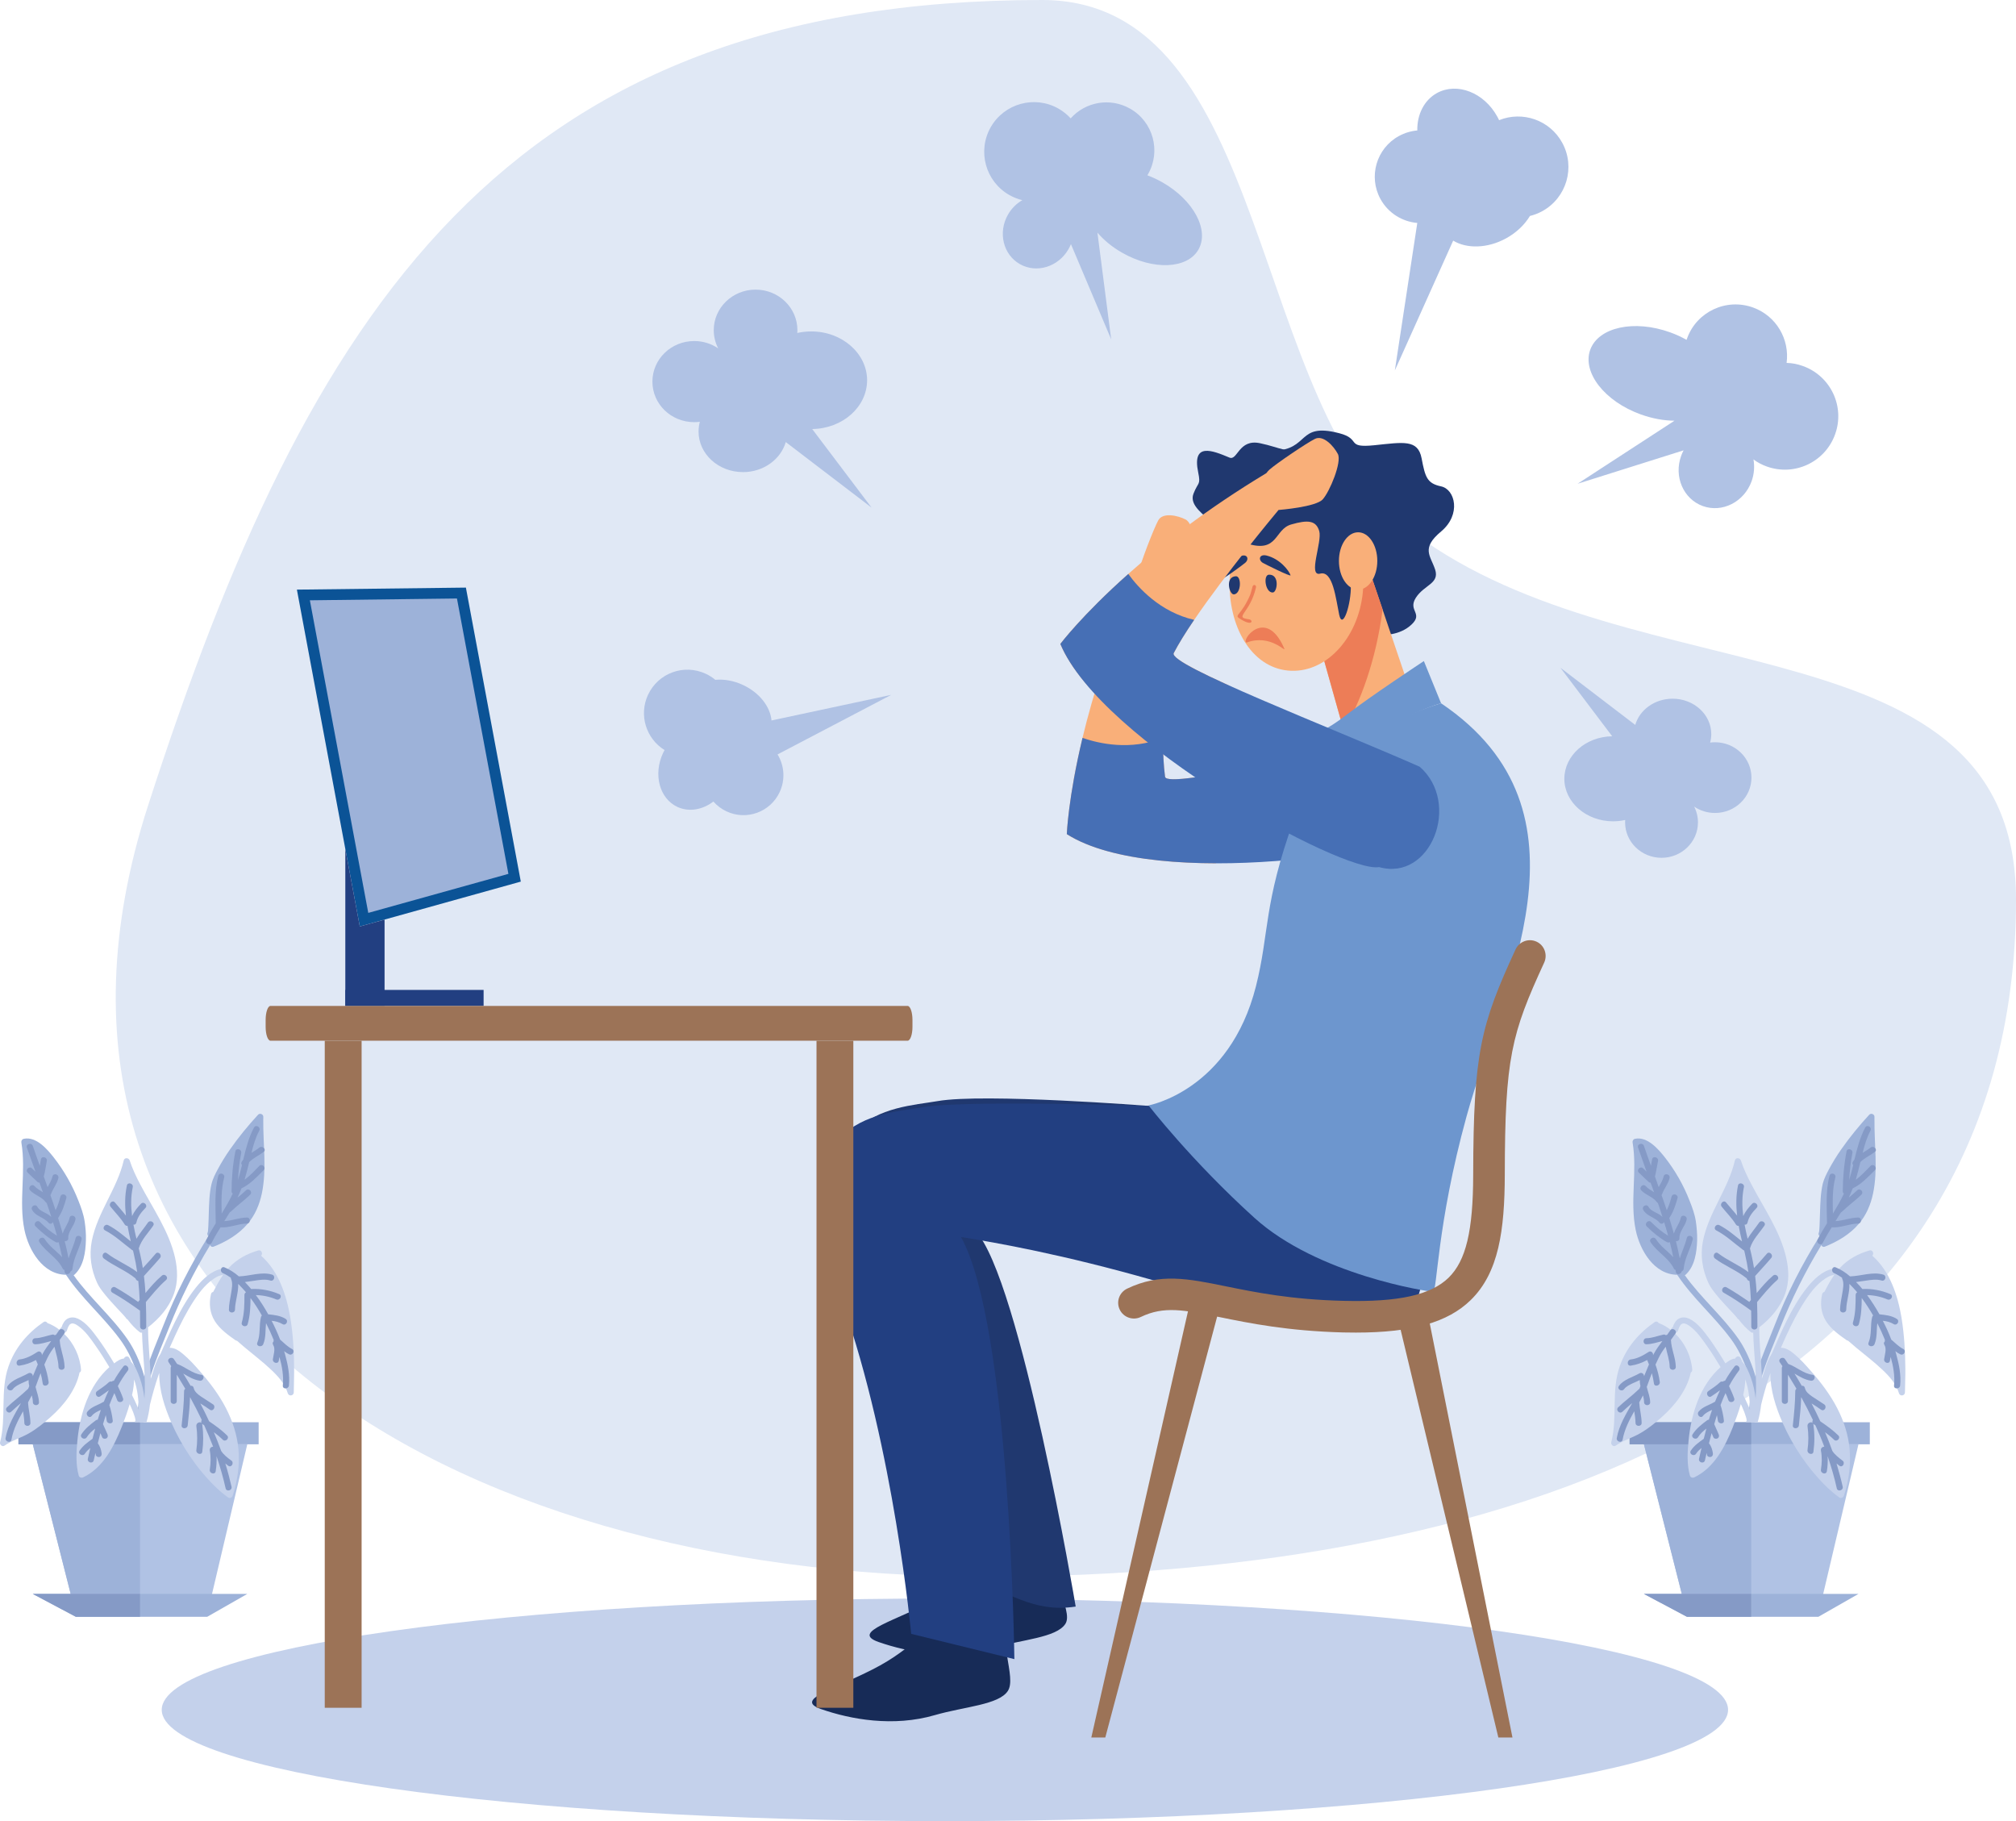 <?xml version="1.0" encoding="UTF-8"?><svg id="a" xmlns="http://www.w3.org/2000/svg" viewBox="0 0 1727.22 1560.12"><path d="M892.9,0c198.32,0,175.69,350.22,318.84,456.98,189.45,141.31,515.48,71.35,515.48,313.83,0,425.74-422.89,579.95-883.64,579.95S-10.32,1114.66,126.88,690.02C264.07,265.46,432.15,0,892.9,0Z" style="fill:#e0e8f5; fill-rule:evenodd;"/><path d="M809.58,1369.41c370.6,0,670.95,42.61,670.95,95.36s-300.35,95.36-670.95,95.36-671.01-42.73-671.01-95.36,300.41-95.36,671.01-95.36Z" style="fill:#c4d1eb; fill-rule:evenodd;"/><path d="M914,714.6s1.12-30.98,13.45-82.46c8.87-36.91,23.44-84.3,47.62-138.49,0-1.44,.23-2.76,.46-3.86,1.73-7.77,13.01-37.14,16.87-44.11,3.86-6.91,16.64-4.15,23.49-.58,6.85,3.57,12.78,30.52,11.57,39.39-1.15,8.69-24.93,28.27-25.8,29.02-.58,6.68-5.99,70.54-5.41,118.56,.12,12.67,.69,24.24,1.9,33.34,.58,4.38,22.51,1.67,54.07-4.2l-10.48,78.37c-50.67-.12-99.16-6.8-127.75-24.99Z" style="fill:#f9af79; fill-rule:evenodd;"/><path d="M914,714.6s1.12-30.98,13.45-82.46c13.76,4.78,41.11,11.17,68.81-.06,.12,12.67,.69,24.24,1.9,33.34,1.44,11.23,144.82-24.3,228.55-40.71,47.16,5.18,48.02,67.72,4.38,82.86-21.94,22.17-240.75,55.68-317.08,7.02Z" style="fill:#466fb5; fill-rule:evenodd;"/><path d="M856.8,1323.69s-19.55,26.83-53.52,45.61c-35.07,19.35-75.55,28.68-50.44,37.43,25.08,8.75,61.79,15.55,97.57,5.07,25.1-7.25,54.56-8.75,62.33-20.61,7.75-11.86-18.54-44.45-11.49-89.02,5.64-35.7-44.45,21.54-44.45,21.54Z" style="fill:#172b57; fill-rule:evenodd;"/><path d="M984.4,947.44s-141.51-11.06-181.04-4.15c-39.53,6.79-126.28,6.68-69.56,166.88,44.48,125.42,99.39,244.5,99.39,244.5,29.48,7.26,50.79,27.52,88.42,21.65,0,0-47.48-281.35-85.94-321.89,30.72,5.07,87.12,14.97,165.26,37.31,144.94,41.46,203.21,20.73,203.21,20.73l21.59-75.66-241.33-89.37Z" style="fill:#20386f; fill-rule:evenodd;"/><rect x="295.85" y="848.05" width="118.48" height="13.7" style="fill:#223f81;"/><polygon points="254.36 505.12 399.16 503.39 446.2 755.26 308.26 793.69 254.36 505.12" style="fill:#0b5396; fill-rule:evenodd;"/><polygon points="265.48 514.27 315.52 782.06 435.58 748.63 391.5 512.72 265.48 514.27" style="fill:#9db2d9; fill-rule:evenodd;"/><polygon points="295.85 861.76 329.48 861.76 329.48 787.82 308.26 793.69 295.85 727.27 295.85 861.76" style="fill:#223f81; fill-rule:evenodd;"/><path d="M777.56,891.58H231.79c-2.33,0-4.2-5.3-4.2-11.86v-5.99c0-6.56,1.87-11.98,4.2-11.98H777.56c2.33,0,4.2,5.41,4.2,11.98v5.99c0,6.56-1.87,11.86-4.2,11.86Z" style="fill:#9c7357; fill-rule:evenodd;"/><path d="M1090.7,386.21c31.9-.86,20.04-24.59,56.66-15.09,19.29,4.95,5.07,12.84,30.06,10.31,25.05-2.59,37.37-5.18,40.54,11.17,3.11,16.3,4.66,21.48,16.7,24.07,12.04,2.53,17.45,24.07,0,38.64-17.5,14.63-8.98,20.67-5.07,32.71,3.8,12.04-9.33,12.9-16.53,24.01-7.14,11.23,6.62,13.3-3.74,23.03-10.25,9.67-24.76,8.81-24.76,8.81l-43.42-83.26-50.44-74.4Z" style="fill:#20386f; fill-rule:evenodd;"/><path d="M807.51,1381.15s-19.52,26.83-53.49,45.61c-35.1,19.35-75.58,28.68-50.47,37.43,25.11,8.75,61.79,15.55,97.57,5.07,25.13-7.25,54.56-8.75,62.33-20.61,7.77-11.86-9.16-41.69-2.1-86.14,5.64-35.7-53.84,18.66-53.84,18.66Z" style="fill:#172b57; fill-rule:evenodd;"/><path d="M1014.52,948.48s-183.95-6.91-223.48,0c-39.53,6.79-126.25,6.79-69.53,166.88,44.45,125.42,59.14,284.34,59.14,284.34l88.42,21.65s-3.51-285.61-45.72-361.62c30.75,4.95,87.12,14.86,165.26,37.2,144.94,41.46,224.46,20.73,224.46,20.73l21.59-75.66-220.14-93.51Z" style="fill:#223f81; fill-rule:evenodd;"/><polygon points="1168.09 473.56 1213.06 606.35 1156.28 643.72 1124.1 529.01 1168.09 473.56" style="fill:#f9af79; fill-rule:evenodd;"/><path d="M1151.22,625.64l-27.12-96.62,43.99-55.45,16.47,48.54c-5.64,43.88-19.35,80.16-33.34,103.53Z" style="fill:#ed7d57; fill-rule:evenodd;"/><path d="M1053.5,496.02c-1.5,40.37,18.37,75.38,49.87,78.43,31.56,3.17,60.35-26.95,64.26-67.2,4.03-40.19-18.31-75.32-49.87-78.43-31.56-3.11-61.96,3.45-64.26,67.2Z" style="fill:#f9af79; fill-rule:evenodd;"/><path d="M1234.65,602.49c137.97,93.11,52.17,243.72,21.88,353.7-25.8,93.75-24.99,150.41-28.85,150.41s-98.75-14.28-152.88-63.23c-54.13-48.95-90.75-96.39-90.75-96.39,0,0,69.33-12.44,92.02-102.15,11.52-45.61,6.28-70.28,32.48-142.49,26.26-72.21,126.11-99.85,126.11-99.85Z" style="fill:#6d96ce; fill-rule:evenodd;"/><path d="M1234.65,602.49l-14.74-36.16s-46.87,30.92-65.59,45.55c-18.71,14.63-30.23,18.02-30.23,18.02,0,0-6.74,51.82-2.36,47.16,55.34-59.31,112.92-74.57,112.92-74.57Z" style="fill:#6d96ce; fill-rule:evenodd;"/><polygon points="1295.81 1488.49 1283.72 1488.49 1197.34 1128.13 1223.83 1128.13 1295.81 1488.49" style="fill:#9c7357; fill-rule:evenodd;"/><polygon points="934.99 1488.49 946.97 1488.49 1046.13 1115.35 1019.64 1115.35 934.99 1488.49" style="fill:#9c7357; fill-rule:evenodd;"/><path d="M1161.64,1141.61c48.25,0,78.77-8.75,98.29-27.75,24.18-23.49,29.19-60,29.31-107.57,.12-99.96,5.64-120.58,33.74-181.62,3.11-6.8,.23-14.86-6.56-17.97-6.79-3.11-14.8-.12-17.97,6.68-29.71,64.49-36.1,88.22-36.28,192.9-.06,48.14-6.16,73.71-21.08,88.33-15.32,14.86-42.96,20.96-89.71,19.81-45.03-1.04-76.12-7.37-101.06-12.44-32.76-6.68-56.49-11.52-84.59,1.96-6.8,3.22-9.62,11.29-6.39,17.97,3.17,6.68,11.29,9.56,18.02,6.33,19.92-9.56,36.85-6.1,67.6,.12,25.97,5.3,58.27,11.86,105.78,13.13,3.74,0,7.31,.12,10.88,.12Z" style="fill:#9c7357; fill-rule:evenodd;"/><path d="M1053.38,392.02c-15.09-6.33-32.13-13.07-26.83,12.61,2.3,11.17,0,8-4.03,18.31-4.03,10.31,10.13,18.43,14.74,24.13,4.55,5.76-6.68,11.98,2.48,18.89,9.16,6.85,21.25-2.59,29.77,0,25.57,7.6,22.34-12.5,36.68-16.64,14.34-4.15,21.36-3.51,24.07,5.64,2.71,9.16-10.02,39.33,.86,36.45,10.88-2.82,13.36,21.54,16.24,35.24,3,13.76,10.42-9.5,9.96-25.22-.75-24.13,5.24-34.26,14.11-41,8.87-6.74,12.67-68.12-30.29-70.42s-43.25-6.45-61.61-10.31c-18.31-3.92-19.23,15.2-26.14,12.32Z" style="fill:#20386f; fill-rule:evenodd;"/><path d="M278.23,891.58h31.58v571.45h-31.58V891.58h0Zm421.31,0h31.56v571.45h-31.56V891.58Z" style="fill:#9c7357; fill-rule:evenodd;"/><path d="M1163.6,456c9.1,0,16.41,11,16.41,24.53s-7.31,24.59-16.41,24.59-16.47-11-16.47-24.59,7.37-24.53,16.47-24.53Z" style="fill:#f9af79; fill-rule:evenodd;"/><path d="M1090.47,507.59c3.92-.17,6.1-15.72-3.34-15.26-5.07,.23-3.11,15.55,3.34,15.26Z" style="fill:#20386f; fill-rule:evenodd;"/><path d="M1057.07,509.21c-3.92,.11-7.72-15.09,1.73-15.55,5.07-.23,4.72,15.26-1.73,15.55Z" style="fill:#20386f; fill-rule:evenodd;"/><path d="M1085.11,475.92c-6.16-1.44-7.31,3.63-3.28,6.22,1.21,.75,24.53,12.44,23.84,10.65-1.21-3.74-8.93-14.05-20.56-16.87Z" style="fill:#20386f; fill-rule:evenodd;"/><path d="M1062.6,476.56c5.82-2.53,7.95,2.25,4.38,5.47-1.67,1.5-22.11,16.76-21.54,14.16,.92-4.26,6.56-15.09,17.16-19.64Z" style="fill:#20386f; fill-rule:evenodd;"/><path d="M1061.45,529.48c12.09,8.18,12.55,1.5,8.52,1.04-13.24-1.67,1.04-4.95,6.1-27.24,.46-2.3-2.19-2.88-2.88-.98-.46,1.27-1.55,6.16-2.19,7.54-7.26,16.7-13.36,17.04-9.56,19.64Z" style="fill:#ed7d57; fill-rule:evenodd;"/><path d="M1100.26,555.44c-15.78-36.16-37.6-6.28-32.25-4.95,20.84-7.83,34.2,9.39,32.25,4.95Z" style="fill:#ed7d57; fill-rule:evenodd;"/><path d="M908.45,551.64s18.63-24.76,58.22-59.94c28.33-25.22,67.49-55.74,118.28-86.37,.81-1.15,1.73-2.07,2.53-2.88,5.93-5.3,32.02-22.98,39.16-26.49,7.08-3.51,16.01,6.1,19.58,12.96,3.57,6.85-6.97,32.3-13.01,38.93-5.99,6.51-36.62,8.93-37.83,9.04-4.26,5.12-45.26,54.42-72.27,94.15-7.14,10.48-13.24,20.27-17.5,28.45-2.07,3.86,17.5,14.22,46.76,27.47l-53.44,58.27c-41.52-29.08-77.45-62.3-90.46-93.57Z" style="fill:#f9af79; fill-rule:evenodd;"/><path d="M908.45,551.64s18.63-24.76,58.22-59.94c8.52,11.8,27.3,32.65,56.43,39.33-7.14,10.48-13.24,20.27-17.5,28.45-5.24,10.02,132.67,62.94,210.75,97.37,35.7,31.27,9.56,98.52-34.84,85.97-30.69,5.64-238.34-107.62-273.06-191.17Z" style="fill:#466fb5; fill-rule:evenodd;"/><polygon points="1557.93 1382.88 1445.29 1382.88 1408.44 1237.31 1592.24 1237.31 1557.93 1382.88" style="fill:#b0c2e4; fill-rule:evenodd;"/><rect x="1396.18" y="1218.42" width="205.8" height="18.89" style="fill:#9db2d9;"/><polygon points="1500.34 1237.31 1408.44 1237.31 1445.29 1382.88 1500.34 1382.88 1500.34 1237.31" style="fill:#9db2d9; fill-rule:evenodd;"/><rect x="1396.18" y="1218.42" width="104.17" height="18.89" style="fill:#859ac6;"/><polygon points="1557.93 1385.07 1445.29 1385.07 1408.44 1365.49 1592.24 1365.49 1557.93 1385.07" style="fill:#9db2d9; fill-rule:evenodd;"/><polygon points="1500.34 1365.49 1408.44 1365.49 1445.29 1385.07 1500.34 1385.07 1500.34 1365.49" style="fill:#859ac6; fill-rule:evenodd;"/><path d="M1605.95,959.42v-2.65c.12-2.19-2.88-3.46-4.43-1.84-8.7,9.44-16.81,19.35-24.13,29.83-3.8,5.41-7.31,11.17-10.48,17.04-2.07,3.92-4.15,7.95-5.24,12.21-1.9,8.06-2.07,16.58-2.36,24.76-.12,3.92-.23,7.83-.4,11.63-.06,1.38-.17,2.76-.29,4.15q-.06,.23-.17,.81c-.06,.23-.06,.35-.06,.35-.69,1.15-.23,2.53,.58,3.34-15.2,24.19-28.1,49.52-38.46,76.12-10.37,26.49-22.92,52.63-22.11,81.77,0,.58,.23,1.15,.58,1.5h4.2c.29-.35,.46-.92,.46-1.5-.86-28.22,11.46-53.9,21.54-79.46,9.79-24.76,21.48-48.14,35.24-70.83,.46,1.15,1.5,1.84,2.94,1.38,11-4.38,21.42-10.48,29.19-19.58,6.33-7.37,10.19-16.47,12.21-26.03,4.32-20.62,.98-42.15,1.21-63Z" style="fill:#9db2d9; fill-rule:evenodd;"/><path d="M1602.61,998.8c-3.86,3.92-7.95,8.52-12.67,11.86,1.5-5.07,2.71-10.13,3.92-15.09,3.46-3.57,8.58-5.76,12.44-8.75,2.65-2.07-1.09-5.76-3.69-3.69-2.19,1.73-4.49,3.11-6.79,4.49,1.67-6.56,3.57-13.13,6.68-19,1.61-2.99-2.94-5.64-4.49-2.65-4.49,8.52-6.91,17.97-9.21,27.41-.4,.58-.81,1.15-1.27,1.84-.69,1.04-.46,2.07,.23,2.88-1.04,4.26-2.13,8.52-3.46,12.78,.46-7.83,1.27-15.55,2.76-23.15,.69-3.22-4.38-4.61-5.01-1.38-2.19,11.29-3.17,22.69-3.22,34.21,0,.92,.4,1.61,.98,1.96-2.76,5.99-6.1,11.52-9.44,17.16-.29-10.37-.52-20.96,2.07-30.98,.92-3.34-4.15-4.72-5.01-1.38-3.45,13.13-2.25,27.18-2.13,40.65-2.88,4.61-5.64,9.21-8.06,14.05-1.5,3,2.99,5.64,4.49,2.65,2.36-4.61,4.95-8.98,7.6-13.24,7.77,.58,14.86-3.11,22.57-3.22,3.34,0,3.34-5.3,0-5.18-6.56,.12-12.78,2.76-19.35,3.11,1.15-1.73,2.19-3.45,3.22-5.18,.52-.69,1.04-1.5,1.5-2.3,.23-.23,.52-.35,.81-.58,5.3-5.18,11.4-9.44,16.7-14.63,2.42-2.42-1.27-6.1-3.69-3.69-2.3,2.19-4.72,4.26-7.14,6.22,1.21-2.53,2.36-5.3,3.4-7.95,7.37-3.45,13.3-9.9,18.95-15.55,2.36-2.3-1.38-5.99-3.69-3.69Z" style="fill:#859ac6; fill-rule:evenodd;"/><path d="M1503.11,1176.16c-3.11-9.9-7.49-20.04-13.36-28.68-13.71-19.81-32.42-35.47-46.3-55.05,.35-.12,.63-.35,.92-.58,7.72-7.25,9.33-19.23,9.67-29.25,.12-5.41-.34-10.83-1.09-16.12-.92-6.22-3.05-11.98-5.36-17.74-5.18-13.36-12.26-25.8-21.08-37.08-5.7-7.25-15.03-18.08-25.45-16.12-.17,.12-.35,.12-.52,.12-1.44,.46-2.02,1.84-1.79,3.22,4.15,24.88-2.48,50.1,2.65,74.86,3.57,17.27,15.66,38.12,35.53,38.35,13.3,20.04,31.96,35.82,46.18,55.16,6.05,8.18,10.54,17.62,13.99,27.29,3.22,9.33,6.1,20.27,4.03,30.17-.75,3.34,4.26,4.72,4.95,1.38,2.19-9.9,0-20.38-3-29.94Z" style="fill:#9db2d9; fill-rule:evenodd;"/><path d="M1445.18,1060.53c-1.44,6.1-4.2,11.63-6.05,17.51-.98-4.95-2.07-9.9-3.28-14.86,1.44,.35,3.11-.58,2.99-2.42-.23-5.87,5.07-10.36,6.22-16.01,.63-3.34-4.38-4.72-5.07-1.38-.98,4.84-4.61,8.75-5.87,13.47-1.27-4.49-2.59-8.98-3.97-13.47,.17-.23,.35-.35,.52-.69,3.22-4.95,4.95-10.59,6.56-16.24,.86-3.22-4.15-4.61-5.07-1.38-1.09,4.03-2.3,8.06-4.15,11.75-1.44-4.38-2.94-8.75-4.49-13.01,.29-.35,.46-.58,.58-1.04,1.73-4.72,5.18-8.52,6.33-13.59,.69-3.22-4.32-4.61-5.07-1.38-.81,3.34-2.59,6.22-4.26,9.21-1.04-2.99-2.13-5.99-3.22-9.1,1.15-4.38,1.73-8.87,2.65-13.36,.58-3.22-4.43-4.61-5.07-1.38-.35,1.84-.69,3.69-.98,5.53-2.02-5.64-4.09-11.29-6.05-17.04-1.04-3.11-6.1-1.73-5.01,1.5,2.36,6.8,4.89,13.71,7.31,20.62-.92-.92-1.96-1.84-2.94-2.88-2.36-2.3-6.1,1.38-3.69,3.69,2.71,2.76,5.59,5.18,8.35,7.95,.58,.46,1.15,.69,1.73,.69,1.04,2.76,2.01,5.41,2.99,8.18-2.53-1.61-5.18-3.11-7.26-5.3-2.3-2.53-5.99,1.27-3.74,3.69,3.74,4.03,9.96,5.41,13.19,9.9,.29,.46,.63,.69,1.04,.92,1.38,3.91,2.65,7.95,3.97,11.98-1.55-1.5-3.4-2.65-5.36-3.57-2.53-1.38-5.18-2.53-6.68-5.18-1.61-2.88-6.1-.35-4.49,2.65,3.17,5.64,10.08,6.22,13.99,10.94,1.32,1.61,3.11,.92,3.92-.46,1.21,3.92,2.36,7.72,3.4,11.63-5.36-3.22-10.13-7.25-14.57-11.75-2.36-2.3-6.05,1.38-3.74,3.8,5.18,5.07,10.94,9.9,17.27,13.47,.92,.46,1.84,.35,2.53,0,1.04,4.26,2.07,8.52,2.94,12.9-4.84-5.3-11-9.33-14.91-15.55-1.84-2.76-6.33-.12-4.55,2.65,5.53,8.52,15.26,13.24,19.87,22.46,.34,.81,.92,1.15,1.55,1.38,.06,.58,.17,1.15,.29,1.73,.4,2.99,4.55,2.07,5.01-.58,.86-.35,1.55-1.04,1.67-2.19,.69-8.75,5.64-16.58,7.72-24.99,.81-3.22-4.2-4.61-5.07-1.38Z" style="fill:#859ac6; fill-rule:evenodd;"/><path d="M1629.16,1128.94c-3.22-19.23-9.96-39.85-25.05-53.21,1.73-1.61,.35-5.3-2.42-4.49-9.56,2.76-18.2,7.37-24.99,14.63-1.15,1.15-2.19,2.3-3.11,3.57-.17-1.38-1.38-2.88-3.28-2.53-9.27,1.96-16.53,9.21-22.17,16.24-7.14,8.98-12.78,19-17.85,29.25-4.49,8.98-8.41,18.31-12.44,27.52-.12,.12-.23,.23-.29,.46-3.28,4.95-5.01,11.17-6.74,16.81-.46,1.38-.81,2.65-1.27,3.92-.46-14.63-2.3-29.25-2.3-43.76v-.23c9.62-7.6,17.85-16.81,22.11-28.56,3.69-10.02,3.34-20.96,.92-31.33-5.18-22.57-19.12-42.27-29.71-62.54-3.51-6.68-6.79-13.47-9.1-20.61-.81-2.3-4.43-2.65-5.07,0-5.64,24.42-22.57,44.57-27.41,69.21-2.36,12.32-.52,24.3,4.61,35.59,1.61,3.69,4.26,7.03,6.79,10.13,3,3.8,6.33,7.37,9.62,10.94,2.02,2.19,3.97,4.26,5.93,6.33,.58,.69,1.27,1.38,1.9,2.19,.06,0,.23,.23,.29,.35s.06,.12,.12,.12h-.06q.06,0,0,0c-.06-.12-.12-.35-.17-.46,.23,.81,.81,1.5,1.61,1.84,2.99,4.03,6.39,7.72,10.54,10.94,.63,.46,1.33,.58,1.9,.35,.46,19,3.57,38.46,2.02,57.47-1.27,4.72-2.36,9.56-2.94,14.4-.4,1.61-.81,3.34-1.15,4.95h5.87c1.5-4.95,2.42-10.02,2.99-15.09,2.13-8.52,4.43-16.93,7.31-25.22,.17-.58,.4-1.27,.63-1.84-.23,14.51,4.72,29.48,10.31,42.27,8.92,20.38,22,39.73,37.95,55.28,3.4,3.22,7.02,6.33,10.88,9.1,1.44,.92,3.34-.12,3.86-1.61,4.15-12.9,6.1-26.37,4.84-39.96-1.09-12.32-4.95-24.07-10.6-35.01-5.99-11.63-14.05-22.23-22.69-32.02-4.49-5.07-9.04-10.13-14.28-14.51-3.11-2.53-6.68-5.07-10.83-5.18h-.46c1.5-3.34,2.99-6.8,4.49-10.13,4.72-10.25,9.9-20.5,16.12-30.06,5.3-8.06,11.86-16.7,20.85-21.08,1.38-.58,2.88-1.04,4.43-1.38-3.28,4.61-6.05,9.79-8.58,14.74-.92,.23-1.67,.81-1.96,1.96-1.79,8.06-1.09,16.01,3.34,23.15,4.32,6.79,11.17,11.75,17.74,16.35,.46,.23,.92,.35,1.27,.46,2.3,1.96,4.49,3.92,6.68,5.76,7.6,6.33,15.43,12.21,22.57,19,5.99,5.64,11.86,12.09,14.22,20.15,.86,2.88,5.01,2.3,5.12-.69,.17-5.41,.29-10.71,.35-16.12v-4.15c-.12-14.63-.92-29.14-3.28-43.65Z" style="fill:#c4d1eb; fill-rule:evenodd;"/><path d="M1519,1092.89c-5.18,4.38-9.56,9.56-13.94,14.86-.34-4.84-.69-9.79-1.32-14.63,4.55-5.18,9.33-10.13,13.76-15.43,2.13-2.53-1.55-6.22-3.69-3.69-3.57,4.26-7.37,8.29-11.06,12.32-.58-3.69-1.27-7.49-2.13-11.17-.4-1.84-.86-3.8-1.32-5.64,0-.12,0-.23,.06-.23,2.25-7.37,8-13.01,12.26-19.23,1.9-2.76-2.65-5.41-4.49-2.65-3.22,4.72-7.03,8.98-9.85,13.82-.92-4.03-1.84-7.95-2.59-12.09,1.15,.23,2.25-.35,2.53-1.84,1.15-4.95,4.15-8.75,7.72-12.44,2.36-2.3-1.33-5.99-3.69-3.69-3.11,3.22-5.99,6.68-7.72,10.71-1.04-8.29-1.15-16.58,.58-24.88,.69-3.22-4.38-4.61-5.07-1.38-1.79,8.64-1.73,17.27-.75,25.8-3.05-3.92-6.39-7.49-9.5-11.29-2.07-2.53-5.76,1.15-3.68,3.69,4.03,5.07,8.75,9.67,12.15,15.2,.63,.92,1.5,1.27,2.36,1.15,.81,4.49,1.84,8.98,2.88,13.36-6.22-4.95-12.26-10.25-19.41-13.94-3.05-1.5-5.64,2.99-2.65,4.49,8.46,4.38,15.37,11.06,22.97,16.7,.29,.23,.58,.46,.92,.46,.23,.92,.4,1.84,.63,2.65,1.21,5.3,2.25,10.6,3,15.89-8.18-6.1-17.79-9.9-25.97-16.12-2.65-2.07-5.24,2.42-2.65,4.49,8.52,6.45,18.89,10.25,27.18,17.04,.23,1.15,1.27,2.07,2.36,2.19,.58,5.41,.92,10.83,1.21,16.35-.35,.35-.63,.69-.92,1.04-.17,.23-.29,.35-.4,.58-6.33-4.38-12.78-8.64-19.41-12.44-2.99-1.73-5.59,2.76-2.65,4.49,8.12,4.61,16.01,9.9,23.61,15.43,.12,4.49,.12,9.1,.12,13.59,0,3.45,5.24,3.45,5.24,0,0-7.03-.06-14.05-.29-20.96,5.47-6.56,10.83-13.24,17.28-18.89,2.53-2.3-1.15-5.99-3.69-3.68Z" style="fill:#859ac6; fill-rule:evenodd;"/><path d="M1578.54,1251.25c-3.11-2.42-6.45-4.84-8.69-8.29-1.9-5.41-3.97-10.71-6.22-16.01,2.65,1.96,5.24,4.03,7.66,6.45,2.36,2.3,6.05-1.38,3.69-3.69-4.72-4.61-10.02-8.41-15.43-12.09-2.36-5.18-4.84-10.25-7.49-15.32,2.71,1.73,5.53,3.45,8.23,5.41,2.76,1.84,5.35-2.65,2.59-4.61-3.34-2.3-6.85-4.38-10.25-6.68-2.65-1.84-5.58-4.03-6.28-7.37-.29-1.5-1.44-2.07-2.65-1.84-2.02-3.57-4.15-7.03-6.28-10.48,4.43,2.53,8.75,5.3,14.05,6.1,3.34,.46,4.72-4.49,1.38-5.07-7.83-1.04-13.53-6.68-20.79-9.33-.86-1.38-1.79-2.65-2.71-4.03-1.84-2.76-6.33-.23-4.49,2.65,.75,1.15,1.5,2.19,2.25,3.34-.29,.35-.52,.92-.52,1.61v28.21c0,3.34,5.24,3.34,5.24,0v-22.57c2.48,4.03,4.95,8.06,7.31,12.09-.63,.46-1.04,1.15-1.04,2.07-.06,9.79-1.04,19.58-2.07,29.25-.4,3.34,4.84,3.34,5.18,0,.92-8.06,1.73-16.12,1.96-24.19,3.57,6.45,6.91,13.01,10.02,19.58-.4,.81-.58,1.73-.23,2.53-1.38-1.38-4.72,.12-4.38,2.76,.98,6.79,.98,13.71,0,20.62-.4,3.22,4.61,4.61,5.07,1.38,1.09-7.83,1.09-15.55,0-23.38,0-.23-.12-.46-.12-.58,.12,.12,.29,.23,.46,.35,.46,.35,.92,.69,1.38,.92,2.71,6.1,5.3,12.09,7.6,18.31-1.55,0-3.22,1.27-2.88,3.34,1.04,5.3,.86,10.94,0,16.35-.46,3.22,4.49,4.72,5.07,1.38,.69-4.26,.92-8.52,.69-12.9,3.11,9.1,5.76,18.2,7.83,27.52,.69,3.22,5.76,1.84,5.07-1.38-1.5-6.68-3.34-13.36-5.3-19.92,.81,.69,1.61,1.27,2.48,1.96,2.71,1.96,5.3-2.53,2.59-4.49Z" style="fill:#859ac6; fill-rule:evenodd;"/><path d="M1630.6,1155.66c-3.92-2.07-6.91-5.18-10.25-8.06-2.07-5.53-4.55-10.94-7.25-16.12,3.34,.35,6.56,1.15,9.33,2.88,2.88,1.73,5.53-2.76,2.65-4.49-4.49-2.88-9.73-3.34-14.86-3.92-3.22-5.76-6.74-11.29-10.59-16.47,5.93,.12,11.92,1.38,17.33,3.68,3.05,1.38,5.7-3.11,2.65-4.49-7.54-3.22-15.83-4.84-24.01-4.38-.69-.69-1.27-1.5-1.84-2.19-1.15-1.27-2.3-2.53-3.57-3.8,2.76-.34,5.47-.81,8.18-1.15,4.49-.69,9.39-1.5,13.76-.12,3.22,.92,4.61-4.15,1.38-5.07-9.16-2.76-19.17,1.27-28.5,1.5-3.69-3.22-7.72-5.87-12.21-7.72-3.11-1.38-4.49,3.69-1.38,4.95,2.36,1.04,4.61,2.42,6.79,3.92-.06,.34,0,.81,.23,1.15,1.61,3.57,.58,8.52-.06,12.32-.75,4.49-1.79,9.1-1.9,13.82,0,3.34,5.18,3.34,5.3,0,.06-7.03,3.05-14.74,2.71-22,2.13,2.07,4.09,4.26,5.93,6.33,.23,.34,.46,.58,.69,.92-.69,.35-1.27,1.15-1.27,2.19,0,7.95-.06,15.89-2.3,23.61-.92,3.22,4.15,4.61,5.07,1.38,2.07-7.25,2.42-14.74,2.42-22.34,3.57,4.72,6.79,9.79,9.79,14.97-.34,.35-.63,.69-.81,1.27-1.84,7.26-.17,14.86-3.11,22-1.27,3.11,3.74,4.38,5.07,1.38,2.42-5.87,1.67-11.98,2.42-18.08,2.42,4.72,4.61,9.56,6.56,14.4-.17,.35-.23,.81-.12,1.27-.81,.69-1.15,1.84-.34,3,2.13,3.34,.23,8.52-.23,12.09-.58,3.34,4.49,4.72,4.95,1.38,.23-1.04,.4-2.07,.63-3.22,2.19,7.83,3.74,16.24,2.88,24.53-.35,3.34,4.89,3.22,5.24,0,.92-8.98-.92-17.97-3.28-26.49-.29-1.04-.52-2.07-.86-2.99,1.27,1.04,2.65,1.96,4.15,2.65,3,1.61,5.64-2.88,2.65-4.49Z" style="fill:#859ac6; fill-rule:evenodd;"/><path d="M1493.72,1194.12c.86-4.03,1.44-8.18,1.55-12.32,3,8.29,3.92,17.39,4.03,25.91-.58-1.38-1.15-2.76-1.79-4.15-1.27-2.88-2.59-5.64-3.97-8.41,0-.34,.12-.69,.17-1.04h0Zm2.13,19.69c.29,1.04,.52,1.96,.58,2.65v.81c-.35,.46-.58,.81-.58,1.15h7.95c.17-.23,.35-.58,.35-1.04,1.38-11.98,.12-25.45-4.03-36.97-1.61-4.49-3.8-10.13-7.37-13.7-.46-1.15-.92-2.3-1.5-3.34-1.15-2.3-3.92-1.38-4.61,.46-2.99,.23-5.87,2.19-8.41,4.15-4.32-7.26-8.87-14.28-13.7-21.08-4.61-6.22-10.02-13.71-17.22-17.16-2.82-1.27-5.82-1.61-8.7-.23-2.88,1.38-4.49,4.61-5.53,7.6-.69,.46-1.27,1.27-1.79,2.07-3.11-2.42-6.56-4.38-10.25-5.76-.63-1.15-2.02-1.73-3.4-.81-13.88,9.67-24.41,22-30,38.12-7.31,20.96-1.67,43.53-7.2,64.84-.52,1.96,1.9,4.26,3.8,2.88,6.51-4.61,14.4-6.68,21.19-10.71,6.62-3.8,12.67-8.75,18.37-13.82,11.11-9.9,21.71-23.15,24.76-38.12,.75-.35,1.32-1.15,1.27-2.3-.86-11.52-6.16-22.8-14.45-30.86,.17-.34,.4-.69,.69-1.04,.75-.35,1.38-1.04,1.61-1.84,.46-1.5,1.04-2.99,1.96-4.38,.58-.92,1.27-1.27,1.96-1.5,.69-.23,1.27-.23,2.3,.12,1.15,.34,2.3,1.04,3.46,1.84,6.1,4.26,10.77,11.06,14.97,17.04,4.15,5.87,8.06,12.09,11.8,18.31-17.74,15.66-25.28,40.31-27.47,63.23-.92,9.67-1.5,20.15,1.15,29.6,.46,1.73,2.3,2.3,3.8,1.61,17.04-8.18,26.26-26.14,32.94-42.84,2.53-6.56,4.95-13.13,6.91-19.92,.46,.92,.92,1.84,1.32,2.88,1.21,2.65,2.25,5.3,3.05,8.06Z" style="fill:#c4d1eb; fill-rule:evenodd;"/><path d="M1435.39,1142.53c1.84-2.88-2.71-5.53-4.49-2.65-.81,1.15-1.67,2.42-2.53,3.57-.35,0-.69,.23-1.04,.46-.58-.46-1.27-.81-2.19-.58-4.84,1.04-9.5,2.99-14.51,3.11-3.34,0-3.34,5.3,0,5.18,4.72-.12,9.1-1.61,13.65-2.76-2.71,3.57-5.36,7.14-7.43,11.06-.17,.35-.4,.81-.58,1.15,.34-1.96-1.61-4.26-3.8-2.88-4.61,2.99-9.9,5.87-15.43,6.45-3.22,.46-3.34,5.64,0,5.3,5.01-.69,9.79-2.42,14.17-4.84,.58,1.27,1.09,2.53,1.55,3.8-.46,1.15-.98,2.3-1.44,3.46-.92,2.19-1.9,4.49-2.76,6.68,.06-1.84-1.84-3.69-3.92-2.53-5.99,3.46-13.42,5.07-17.62,10.83-1.96,2.76,2.53,5.41,4.49,2.65,1.73-2.3,4.72-3.68,7.31-4.95,2.02-.92,4.09-1.73,6.05-2.76,0,1.84,.23,3.57,.58,5.18-.29,.81-.58,1.61-.92,2.42-.35,.11-.63,.34-.92,.69-5.47,5.3-11.75,9.79-17.27,15.09-2.36,2.42,1.32,6.1,3.74,3.69,2.59-2.53,5.47-4.95,8.35-7.37-5.41,9.56-11.29,19-13.24,29.94-.58,3.22,4.38,4.72,5.01,1.38,1.61-8.75,5.59-16.58,9.96-24.3,.52,3.34,1.04,6.68,1.09,10.02,.06,3.34,5.24,3.34,5.24,0-.11-5.99-1.73-11.75-2.07-17.62,1.15-1.96,2.19-4.03,3.22-5.99,.46,1.84,.92,3.8,.92,5.87,.12,3.34,5.3,3.34,5.24,0-.12-4.49-1.9-8.75-2.94-13.13,1.5-3.92,2.76-7.83,4.38-11.75,.75,2.99,1.38,5.87,1.79,8.87,.46,3.22,5.47,1.84,5.01-1.38-.69-5.07-1.96-10.02-3.69-14.86,.86-1.84,1.73-3.8,2.65-5.64,1.61-3.46,3.8-6.68,6.1-9.67,1.15,5.76,3.28,11.29,3.4,17.27,.06,3.34,5.3,3.34,5.24,0-.12-7.95-3.92-15.32-4.15-23.15,1.27-1.73,2.59-3.57,3.8-5.3Z" style="fill:#859ac6; fill-rule:evenodd;"/><path d="M1486.12,1170.63c-3.05,3.92-5.82,8.06-8.23,12.32-.69-.12-1.38,.23-1.9,.69-.75-.23-1.67-.12-2.42,.58-2.99,2.88-6.51,5.07-9.9,7.49-2.71,1.84-.12,6.45,2.59,4.49,2.48-1.73,5.01-3.34,7.37-5.18-1.5,3.22-2.94,6.45-4.26,9.79-.12,.12-.35,.12-.46,.23-4.49,2.76-10.25,4.03-13.59,8.29-2.07,2.65,1.61,6.33,3.69,3.68,1.9-2.53,4.84-3.8,7.83-5.18-.98,2.76-1.9,5.64-2.76,8.41-.46,0-.92,.12-1.44,.46-4.66,3.46-9.27,7.03-12.44,11.98-1.84,2.76,2.71,5.41,4.55,2.65,1.84-2.99,4.49-5.41,7.2-7.49-.75,2.88-1.56,5.87-2.25,8.75-4.15,3-8.29,5.87-11.06,10.13-1.84,2.88,2.65,5.41,4.49,2.65,1.27-1.96,2.88-3.45,4.66-4.95-.75,3.11-1.44,6.22-2.13,9.21-.75,3.34,4.26,4.72,5.07,1.38,.46-2.07,.92-4.26,1.5-6.33,.06,.58,.17,1.04,.23,1.61,.23,1.5,1.96,2.19,3.22,1.84,1.5-.35,2.07-1.84,1.84-3.22-.46-2.99-1.38-6.1-3.34-8.41,.69-2.99,1.5-5.87,2.25-8.75,.52,1.15,1.04,2.3,1.55,3.57,.52,1.27,2.42,1.5,3.57,.92,1.32-.81,1.5-2.3,.92-3.57-1.27-2.88-2.53-5.76-3.8-8.64,.69-2.53,1.5-5.07,2.3-7.72,.35,1.5,.58,3.11,.81,4.61,.35,3.22,5.64,3.34,5.18,0-.52-4.61-1.5-8.98-2.88-13.24,1.27-3.46,2.76-6.91,4.26-10.25,.92,1.84,1.73,3.92,2.42,5.87,1.04,3.22,6.1,1.84,5.01-1.38-1.21-3.57-2.82-7.03-4.43-10.48,2.48-4.61,5.24-8.98,8.41-13.13,2.13-2.53-1.55-6.33-3.63-3.69Z" style="fill:#859ac6; fill-rule:evenodd;"/><polygon points="177.55 1382.88 64.95 1382.88 28.09 1237.31 211.87 1237.31 177.55 1382.88" style="fill:#b0c2e4; fill-rule:evenodd;"/><rect x="15.8" y="1218.42" width="205.8" height="18.89" style="fill:#9db2d9;"/><polygon points="119.97 1237.31 28.09 1237.31 64.95 1382.88 119.97 1382.88 119.97 1237.31" style="fill:#9db2d9; fill-rule:evenodd;"/><rect x="15.8" y="1218.42" width="104.17" height="18.89" style="fill:#859ac6;"/><polygon points="177.55 1385.07 64.95 1385.07 28.09 1365.49 211.87 1365.49 177.55 1385.07" style="fill:#9db2d9; fill-rule:evenodd;"/><polygon points="119.97 1365.49 28.09 1365.49 64.95 1385.07 119.97 1385.07 119.97 1365.49" style="fill:#859ac6; fill-rule:evenodd;"/><path d="M225.54,959.42c.03-.81,.03-1.73,.06-2.65,.06-2.19-2.91-3.46-4.46-1.84-8.69,9.44-16.81,19.35-24.13,29.83-3.8,5.41-7.34,11.17-10.48,17.04-2.1,3.92-4.17,7.95-5.24,12.21-1.96,8.06-2.1,16.58-2.39,24.76-.12,3.92-.2,7.83-.4,11.63-.06,1.38-.14,2.76-.29,4.15q-.03,.23-.14,.81c-.06,.23-.09,.35-.09,.35-.66,1.15-.26,2.53,.6,3.34-15.17,24.19-28.1,49.52-38.49,76.12-10.34,26.49-22.95,52.63-22.08,81.77,0,.58,.23,1.15,.55,1.5h4.2c.32-.35,.49-.92,.49-1.5-.83-28.22,11.43-53.9,21.54-79.46,9.76-24.76,21.45-48.14,35.24-70.83,.43,1.15,1.47,1.84,2.91,1.38,11-4.38,21.45-10.48,29.19-19.58,6.33-7.37,10.22-16.47,12.21-26.03,4.32-20.62,1.01-42.15,1.21-63Z" style="fill:#9db2d9; fill-rule:evenodd;"/><path d="M222.18,998.8c-3.83,3.92-7.95,8.52-12.67,11.86,1.53-5.07,2.76-10.13,4-15.09,3.43-3.57,8.52-5.76,12.38-8.75,2.65-2.07-1.06-5.76-3.71-3.69-2.16,1.73-4.46,3.11-6.74,4.49,1.64-6.56,3.51-13.13,6.68-19,1.55-2.99-2.94-5.64-4.52-2.65-4.52,8.52-6.91,17.97-9.16,27.41-.46,.58-.89,1.15-1.3,1.84-.69,1.04-.46,2.07,.2,2.88-1.04,4.26-2.1,8.52-3.43,12.78,.4-7.83,1.3-15.55,2.76-23.15,.66-3.22-4.38-4.61-5.01-1.38-2.22,11.29-3.22,22.69-3.25,34.21,0,.92,.4,1.61,.98,1.96-2.76,5.99-6.08,11.52-9.47,17.16-.26-10.37-.49-20.96,2.16-30.98,.83-3.34-4.17-4.72-5.04-1.38-3.48,13.13-2.27,27.18-2.19,40.65-2.82,4.61-5.56,9.21-8,14.05-1.53,3,2.99,5.64,4.52,2.65,2.3-4.61,4.89-8.98,7.57-13.24,7.77,.58,14.86-3.11,22.54-3.22,3.37,0,3.37-5.3,0-5.18-6.59,.12-12.81,2.76-19.32,3.11,1.09-1.73,2.16-3.45,3.22-5.18,.49-.69,.98-1.5,1.44-2.3,.29-.23,.58-.35,.83-.58,5.3-5.18,11.43-9.44,16.7-14.63,2.42-2.42-1.27-6.1-3.69-3.69-2.27,2.19-4.69,4.26-7.17,6.22,1.24-2.53,2.39-5.3,3.43-7.95,7.37-3.45,13.33-9.9,18.94-15.55,2.36-2.3-1.32-5.99-3.71-3.69Z" style="fill:#859ac6; fill-rule:evenodd;"/><path d="M122.73,1176.16c-3.08-9.9-7.49-20.04-13.42-28.68-13.65-19.81-32.36-35.47-46.24-55.05,.32-.12,.6-.35,.89-.58,7.74-7.25,9.36-19.23,9.64-29.25,.17-5.41-.26-10.83-1.07-16.12-.92-6.22-3.02-11.98-5.3-17.74-5.21-13.36-12.32-25.8-21.13-37.08-5.67-7.25-15-18.08-25.45-16.12-.17,.12-.32,.12-.52,.12-1.47,.46-2.04,1.84-1.81,3.22,4.15,24.88-2.45,50.1,2.65,74.86,3.57,17.27,15.72,38.12,35.56,38.35,13.33,20.04,31.96,35.82,46.18,55.16,6.1,8.18,10.6,17.62,13.99,27.29,3.25,9.33,6.13,20.27,4,30.17-.69,3.34,4.32,4.72,5.04,1.38,2.1-9.9-.06-20.38-3.02-29.94Z" style="fill:#9db2d9; fill-rule:evenodd;"/><path d="M64.83,1060.53c-1.5,6.1-4.23,11.63-6.1,17.51-.95-4.95-2.07-9.9-3.31-14.86,1.47,.35,3.14-.58,3.05-2.42-.26-5.87,5.07-10.36,6.16-16.01,.69-3.34-4.38-4.72-5.04-1.38-.98,4.84-4.58,8.75-5.87,13.47-1.24-4.49-2.56-8.98-3.97-13.47,.17-.23,.37-.35,.52-.69,3.23-4.95,4.98-10.59,6.54-16.24,.89-3.22-4.15-4.61-5.04-1.38-1.09,4.03-2.27,8.06-4.15,11.75-1.44-4.38-2.91-8.75-4.46-13.01,.26-.35,.46-.58,.6-1.04,1.7-4.72,5.12-8.52,6.25-13.59,.75-3.22-4.26-4.61-5.01-1.38-.78,3.34-2.62,6.22-4.23,9.21-1.09-2.99-2.19-5.99-3.28-9.1,1.21-4.38,1.76-8.87,2.62-13.36,.63-3.22-4.41-4.61-5.04-1.38-.35,1.84-.66,3.69-.95,5.53-2.07-5.64-4.09-11.29-6.02-17.04-1.09-3.11-6.13-1.73-5.07,1.5,2.39,6.8,4.87,13.71,7.37,20.62-1.01-.92-2.02-1.84-2.99-2.88-2.39-2.3-6.1,1.38-3.68,3.69,2.71,2.76,5.64,5.18,8.35,7.95,.55,.46,1.18,.69,1.76,.69,1.01,2.76,1.99,5.41,2.94,8.18-2.53-1.61-5.18-3.11-7.26-5.3-2.3-2.53-5.99,1.27-3.69,3.69,3.74,4.03,9.93,5.41,13.16,9.9,.32,.46,.63,.69,1.01,.92,1.38,3.91,2.71,7.95,4,11.98-1.55-1.5-3.43-2.65-5.33-3.57-2.53-1.38-5.24-2.53-6.68-5.18-1.61-2.88-6.13-.35-4.49,2.65,3.14,5.64,10.05,6.22,13.99,10.94,1.27,1.61,3.08,.92,3.89-.46,1.21,3.92,2.36,7.72,3.43,11.63-5.38-3.22-10.13-7.25-14.6-11.75-2.39-2.3-6.08,1.38-3.69,3.8,5.15,5.07,10.85,9.9,17.25,13.47,.89,.46,1.78,.35,2.48,0,1.09,4.26,2.1,8.52,2.99,12.9-4.87-5.3-11-9.33-14.97-15.55-1.81-2.76-6.33-.12-4.52,2.65,5.53,8.52,15.32,13.24,19.87,22.46,.37,.81,.95,1.15,1.55,1.38,.09,.58,.17,1.15,.26,1.73,.43,2.99,4.58,2.07,5.04-.58,.86-.35,1.58-1.04,1.67-2.19,.66-8.75,5.64-16.58,7.74-24.99,.81-3.22-4.23-4.61-5.04-1.38Z" style="fill:#859ac6; fill-rule:evenodd;"/><path d="M248.75,1128.94c-3.22-19.23-9.99-39.85-25.05-53.21,1.76-1.61,.35-5.3-2.45-4.49-9.47,2.76-18.17,7.37-24.96,14.63-1.12,1.15-2.13,2.3-3.11,3.57-.17-1.38-1.41-2.88-3.28-2.53-9.24,1.96-16.5,9.21-22.17,16.24-7.17,8.98-12.75,19-17.82,29.25-4.46,8.98-8.38,18.31-12.44,27.52-.12,.12-.2,.23-.32,.46-3.25,4.95-5.01,11.17-6.74,16.81-.4,1.38-.81,2.65-1.24,3.92-.46-14.63-2.3-29.25-2.33-43.76l-.03-.23c9.65-7.6,17.88-16.81,22.14-28.56,3.66-10.02,3.31-20.96,.98-31.33-5.18-22.57-19.12-42.27-29.77-62.54-3.51-6.68-6.77-13.47-9.07-20.61-.78-2.3-4.43-2.65-5.07,0-5.67,24.42-22.63,44.57-27.41,69.21-2.36,12.32-.55,24.3,4.55,35.59,1.64,3.69,4.29,7.03,6.79,10.13,3.05,3.8,6.36,7.37,9.64,10.94,1.99,2.19,3.97,4.26,5.93,6.33,.63,.69,1.27,1.38,1.9,2.19,.06,0,.23,.23,.35,.35,0,.12,.03,.12,.03,.12h0q.06,0-.03,0c-.06-.12-.11-.35-.14-.46,.23,.81,.81,1.5,1.61,1.84,3.02,4.03,6.36,7.72,10.51,10.94,.69,.46,1.35,.58,1.93,.35,.46,19,3.6,38.46,1.99,57.47-1.27,4.72-2.3,9.56-2.97,14.4-.37,1.61-.75,3.34-1.15,4.95h5.93c1.44-4.95,2.42-10.02,2.99-15.09,2.1-8.52,4.43-16.93,7.28-25.22,.23-.58,.46-1.27,.66-1.84-.2,14.51,4.69,29.48,10.31,42.27,8.93,20.38,21.97,39.73,37.95,55.28,3.37,3.22,7,6.33,10.88,9.1,1.44,.92,3.34-.12,3.8-1.61,4.15-12.9,6.16-26.37,4.92-39.96-1.15-12.32-5.04-24.07-10.68-35.01-5.99-11.63-14.05-22.23-22.66-32.02-4.43-5.07-9.04-10.13-14.28-14.51-3.08-2.53-6.65-5.07-10.8-5.18h-.52c1.5-3.34,3.02-6.8,4.55-10.13,4.69-10.25,9.88-20.5,16.09-30.06,5.3-8.06,11.86-16.7,20.85-21.08,1.41-.58,2.91-1.04,4.43-1.38-3.28,4.61-5.99,9.79-8.58,14.74-.89,.23-1.67,.81-1.93,1.96-1.81,8.06-1.09,16.01,3.34,23.15,4.32,6.79,11.17,11.75,17.71,16.35,.43,.23,.89,.35,1.3,.46,2.25,1.96,4.52,3.92,6.71,5.76,7.51,6.33,15.35,12.21,22.49,19,5.99,5.64,11.89,12.09,14.25,20.15,.86,2.88,5.07,2.3,5.15-.69,.14-5.41,.26-10.71,.29-16.12v-4.15c-.06-14.63-.86-29.14-3.25-43.65Z" style="fill:#c4d1eb; fill-rule:evenodd;"/><path d="M138.62,1092.89c-5.18,4.38-9.62,9.56-13.99,14.86-.29-4.84-.69-9.79-1.3-14.63,4.55-5.18,9.33-10.13,13.76-15.43,2.13-2.53-1.55-6.22-3.69-3.69-3.57,4.26-7.31,8.29-11.03,12.32-.58-3.69-1.3-7.49-2.13-11.17-.43-1.84-.89-3.8-1.35-5.64,0-.12,.03-.23,.06-.23,2.25-7.37,8.03-13.01,12.27-19.23,1.9-2.76-2.62-5.41-4.52-2.65-3.17,4.72-6.97,8.98-9.79,13.82-.95-4.03-1.84-7.95-2.59-12.09,1.09,.23,2.22-.35,2.53-1.84,1.12-4.95,4.15-8.75,7.72-12.44,2.33-2.3-1.32-5.99-3.71-3.69-3.14,3.22-5.96,6.68-7.69,10.71-1.07-8.29-1.18-16.58,.58-24.88,.69-3.22-4.35-4.61-5.04-1.38-1.84,8.64-1.79,17.27-.81,25.8-2.99-3.92-6.39-7.49-9.47-11.29-2.1-2.53-5.79,1.15-3.69,3.69,4.06,5.07,8.72,9.67,12.12,15.2,.6,.92,1.53,1.27,2.39,1.15,.81,4.49,1.79,8.98,2.82,13.36-6.22-4.95-12.24-10.25-19.38-13.94-2.99-1.5-5.64,2.99-2.65,4.49,8.49,4.38,15.43,11.06,23,16.7,.29,.23,.58,.46,.89,.46,.2,.92,.43,1.84,.63,2.65,1.27,5.3,2.25,10.6,2.99,15.89-8.18-6.1-17.82-9.9-25.94-16.12-2.68-2.07-5.27,2.42-2.62,4.49,8.49,6.45,18.86,10.25,27.09,17.04,.32,1.15,1.32,2.07,2.39,2.19,.6,5.41,.95,10.83,1.18,16.35-.29,.35-.6,.69-.89,1.04-.17,.23-.29,.35-.37,.58-6.33-4.38-12.78-8.64-19.46-12.44-2.91-1.73-5.56,2.76-2.62,4.49,8.15,4.61,15.98,9.9,23.64,15.43,.09,4.49,.11,9.1,.11,13.59,0,3.45,5.24,3.45,5.24,0,0-7.03-.06-14.05-.32-20.96,5.5-6.56,10.83-13.24,17.3-18.89,2.53-2.3-1.15-5.99-3.69-3.68Z" style="fill:#859ac6; fill-rule:evenodd;"/><path d="M198.19,1251.25c-3.2-2.42-6.54-4.84-8.72-8.29-1.93-5.41-4.03-10.71-6.25-16.01,2.65,1.96,5.24,4.03,7.63,6.45,2.39,2.3,6.1-1.38,3.69-3.69-4.66-4.61-9.96-8.41-15.37-12.09-2.39-5.18-4.89-10.25-7.54-15.32,2.74,1.73,5.59,3.45,8.26,5.41,2.76,1.84,5.35-2.65,2.65-4.61-3.37-2.3-6.91-4.38-10.28-6.68-2.65-1.84-5.61-4.03-6.31-7.37-.29-1.5-1.47-2.07-2.62-1.84-2.07-3.57-4.17-7.03-6.33-10.48,4.46,2.53,8.75,5.3,14.11,6.1,3.31,.46,4.72-4.49,1.38-5.07-7.8-1.04-13.53-6.68-20.79-9.33-.89-1.38-1.79-2.65-2.71-4.03-1.87-2.76-6.39-.23-4.49,2.65,.75,1.15,1.5,2.19,2.22,3.34-.32,.35-.49,.92-.49,1.61v28.21c0,3.34,5.21,3.34,5.21,0v-22.57c2.5,4.03,4.95,8.06,7.31,12.09-.6,.46-1.04,1.15-1.04,2.07-.06,9.79-1.04,19.58-2.1,29.25-.37,3.34,4.87,3.34,5.21,0,.92-8.06,1.73-16.12,1.99-24.19,3.57,6.45,6.91,13.01,10.05,19.58-.46,.81-.58,1.73-.26,2.53-1.44-1.38-4.72,.12-4.38,2.76,.95,6.79,.95,13.71,0,20.62-.43,3.22,4.61,4.61,5.07,1.38,1.07-7.83,1.07-15.55,0-23.38-.03-.23-.09-.46-.17-.58,.14,.12,.32,.23,.49,.35,.46,.35,.92,.69,1.35,.92,2.74,6.1,5.3,12.09,7.63,18.31-1.55,0-3.22,1.27-2.85,3.34,1.01,5.3,.83,10.94,0,16.35-.52,3.22,4.52,4.72,5.04,1.38,.66-4.26,.98-8.52,.75-12.9,3.05,9.1,5.7,18.2,7.77,27.52,.75,3.22,5.79,1.84,5.07-1.38-1.53-6.68-3.28-13.36-5.33-19.92,.86,.69,1.67,1.27,2.53,1.96,2.68,1.96,5.27-2.53,2.62-4.49Z" style="fill:#859ac6; fill-rule:evenodd;"/><path d="M250.16,1155.66c-3.92-2.07-6.88-5.18-10.16-8.06-2.16-5.53-4.58-10.94-7.28-16.12,3.28,.35,6.51,1.15,9.36,2.88,2.85,1.73,5.47-2.76,2.62-4.49-4.55-2.88-9.73-3.34-14.91-3.92-3.17-5.76-6.68-11.29-10.6-16.47,5.96,.12,11.95,1.38,17.39,3.68,3.05,1.38,5.73-3.11,2.62-4.49-7.51-3.22-15.84-4.84-24.04-4.38-.6-.69-1.24-1.5-1.84-2.19-1.12-1.27-2.27-2.53-3.48-3.8,2.71-.34,5.41-.81,8.15-1.15,4.43-.69,9.36-1.5,13.73-.12,3.22,.92,4.61-4.15,1.38-5.07-9.13-2.76-19.15,1.27-28.45,1.5-3.71-3.22-7.8-5.87-12.27-7.72-3.11-1.38-4.46,3.69-1.41,4.95,2.42,1.04,4.66,2.42,6.79,3.92,0,.34,.09,.81,.26,1.15,1.64,3.57,.55,8.52-.03,12.32-.75,4.49-1.81,9.1-1.87,13.82-.06,3.34,5.15,3.34,5.21,0,.09-7.03,3.08-14.74,2.76-22,2.1,2.07,4.06,4.26,5.93,6.33,.26,.34,.46,.58,.72,.92-.78,.35-1.32,1.15-1.32,2.19,0,7.95-.03,15.89-2.25,23.61-.95,3.22,4.09,4.61,5.04,1.38,2.07-7.25,2.39-14.74,2.42-22.34,3.57,4.72,6.79,9.79,9.73,14.97-.32,.35-.6,.69-.75,1.27-1.87,7.26-.2,14.86-3.14,22-1.3,3.11,3.77,4.38,5.04,1.38,2.45-5.87,1.73-11.98,2.42-18.08,2.42,4.72,4.61,9.56,6.56,14.4-.12,.35-.17,.81-.09,1.27-.78,.69-1.12,1.84-.35,3,2.13,3.34,.26,8.52-.26,12.09-.52,3.34,4.52,4.72,5.04,1.38,.14-1.04,.35-2.07,.58-3.22,2.19,7.83,3.74,16.24,2.91,24.53-.35,3.34,4.87,3.22,5.21,0,.89-8.98-.89-17.97-3.25-26.49-.26-1.04-.58-2.07-.86-2.99,1.3,1.04,2.65,1.96,4.12,2.65,2.97,1.61,5.61-2.88,2.62-4.49Z" style="fill:#859ac6; fill-rule:evenodd;"/><path d="M113.34,1194.12c.89-4.03,1.44-8.18,1.53-12.32,2.97,8.29,3.89,17.39,4.03,25.91-.58-1.38-1.18-2.76-1.79-4.15-1.24-2.88-2.59-5.64-4-8.41,.09-.34,.17-.69,.23-1.04h0Zm2.13,19.69c.29,1.04,.49,1.96,.55,2.65,0,.12-.03,.69-.03,.81-.32,.46-.49,.81-.58,1.15h8c.17-.23,.29-.58,.35-1.04,1.38-11.98,.12-25.45-4.03-36.97-1.64-4.49-3.77-10.13-7.37-13.7-.43-1.15-.95-2.3-1.53-3.34-1.12-2.3-3.92-1.38-4.64,.46-2.97,.23-5.84,2.19-8.38,4.15-4.32-7.26-8.81-14.28-13.73-21.08-4.58-6.22-9.99-13.71-17.19-17.16-2.79-1.27-5.79-1.61-8.67-.23-2.91,1.38-4.52,4.61-5.53,7.6-.72,.46-1.32,1.27-1.78,2.07-3.11-2.42-6.59-4.38-10.28-5.76-.66-1.15-1.99-1.73-3.37-.81-13.91,9.67-24.41,22-30.03,38.12-7.26,20.96-1.64,43.53-7.17,64.84-.55,1.96,1.87,4.26,3.83,2.88,6.45-4.61,14.34-6.68,21.19-10.71,6.56-3.8,12.61-8.75,18.31-13.82,11.17-9.9,21.71-23.15,24.76-38.12,.81-.35,1.35-1.15,1.27-2.3-.86-11.52-6.16-22.8-14.48-30.86,.23-.34,.43-.69,.69-1.04,.81-.35,1.44-1.04,1.7-1.84,.43-1.5,1.01-2.99,1.9-4.38,.6-.92,1.27-1.27,1.96-1.5,.72-.23,1.24-.23,2.27,.12,1.18,.34,2.33,1.04,3.46,1.84,6.13,4.26,10.8,11.06,14.97,17.04,4.15,5.87,8.06,12.09,11.83,18.31-17.71,15.66-25.28,40.31-27.44,63.23-.92,9.67-1.47,20.15,1.15,29.6,.46,1.73,2.33,2.3,3.83,1.61,17.02-8.18,26.17-26.14,32.88-42.84,2.59-6.56,4.98-13.13,6.97-19.92,.43,.92,.86,1.84,1.27,2.88,1.21,2.65,2.27,5.3,3.08,8.06Z" style="fill:#c4d1eb; fill-rule:evenodd;"/><path d="M54.98,1142.53c1.84-2.88-2.68-5.53-4.52-2.65-.81,1.15-1.64,2.42-2.48,3.57-.37,0-.72,.23-1.04,.46-.58-.46-1.32-.81-2.25-.58-4.84,1.04-9.47,2.99-14.42,3.11-3.4,0-3.4,5.3,0,5.18,4.69-.12,9.07-1.61,13.59-2.76-2.68,3.57-5.3,7.14-7.4,11.06-.2,.35-.43,.81-.6,1.15,.37-1.96-1.64-4.26-3.8-2.88-4.58,2.99-9.88,5.87-15.37,6.45-3.31,.46-3.34,5.64,0,5.3,4.98-.69,9.73-2.42,14.14-4.84,.55,1.27,1.07,2.53,1.55,3.8-.49,1.15-.98,2.3-1.47,3.46-.95,2.19-1.87,4.49-2.79,6.68,.12-1.84-1.81-3.69-3.89-2.53-5.96,3.46-13.42,5.07-17.65,10.83-1.96,2.76,2.56,5.41,4.52,2.65,1.73-2.3,4.72-3.68,7.31-4.95,2.02-.92,4.09-1.73,6.08-2.76-.03,1.84,.2,3.57,.58,5.18-.32,.81-.63,1.61-.98,2.42-.29,.11-.6,.34-.89,.69-5.47,5.3-11.78,9.79-17.25,15.09-2.39,2.42,1.3,6.1,3.71,3.69,2.65-2.53,5.5-4.95,8.35-7.37-5.38,9.56-11.26,19-13.24,29.94-.6,3.22,4.43,4.72,5.04,1.38,1.58-8.75,5.59-16.58,9.93-24.3,.52,3.34,1.06,6.68,1.12,10.02,.06,3.34,5.27,3.34,5.21,0-.09-5.99-1.76-11.75-2.04-17.62,1.09-1.96,2.19-4.03,3.2-5.99,.52,1.84,.89,3.8,.92,5.87,.12,3.34,5.33,3.34,5.24,0-.12-4.49-1.9-8.75-2.94-13.13,1.5-3.92,2.76-7.83,4.35-11.75,.78,2.99,1.41,5.87,1.81,8.87,.49,3.22,5.5,1.84,5.04-1.38-.69-5.07-1.99-10.02-3.69-14.86,.83-1.84,1.7-3.8,2.62-5.64,1.64-3.46,3.8-6.68,6.1-9.67,1.18,5.76,3.31,11.29,3.43,17.27,.06,3.34,5.27,3.34,5.21,0-.14-7.95-3.89-15.32-4.17-23.15,1.32-1.73,2.65-3.57,3.83-5.3Z" style="fill:#859ac6; fill-rule:evenodd;"/><path d="M105.71,1170.63c-3.05,3.92-5.79,8.06-8.21,12.32-.69-.12-1.38,.23-1.93,.69-.75-.23-1.64-.12-2.39,.58-2.99,2.88-6.56,5.07-9.9,7.49-2.76,1.84-.14,6.45,2.62,4.49,2.42-1.73,4.95-3.34,7.31-5.18-1.53,3.22-2.94,6.45-4.23,9.79-.17,.12-.32,.12-.49,.23-4.49,2.76-10.25,4.03-13.59,8.29-2.04,2.65,1.61,6.33,3.69,3.68,1.93-2.53,4.87-3.8,7.8-5.18-.95,2.76-1.84,5.64-2.68,8.41-.49,0-.98,.12-1.5,.46-4.61,3.46-9.24,7.03-12.44,11.98-1.84,2.76,2.68,5.41,4.52,2.65,1.9-2.99,4.49-5.41,7.26-7.49-.81,2.88-1.55,5.87-2.3,8.75-4.12,3-8.21,5.87-11.03,10.13-1.84,2.88,2.68,5.41,4.49,2.65,1.27-1.96,2.91-3.45,4.66-4.95-.72,3.11-1.41,6.22-2.1,9.21-.78,3.34,4.26,4.72,5.04,1.38,.49-2.07,.98-4.26,1.47-6.33,.09,.58,.2,1.04,.29,1.61,.2,1.5,1.96,2.19,3.2,1.84,1.5-.35,2.04-1.84,1.81-3.22-.46-2.99-1.38-6.1-3.31-8.41,.75-2.99,1.47-5.87,2.25-8.75,.52,1.15,1.04,2.3,1.53,3.57,.55,1.27,2.45,1.5,3.57,.92,1.35-.81,1.5-2.3,.95-3.57-1.27-2.88-2.5-5.76-3.83-8.64,.75-2.53,1.53-5.07,2.36-7.72,.32,1.5,.6,3.11,.78,4.61,.37,3.22,5.61,3.34,5.21,0-.55-4.61-1.53-8.98-2.91-13.24,1.3-3.46,2.74-6.91,4.29-10.25,.86,1.84,1.67,3.92,2.36,5.87,1.09,3.22,6.13,1.84,5.07-1.38-1.24-3.57-2.79-7.03-4.46-10.48,2.48-4.61,5.24-8.98,8.46-13.13,2.07-2.53-1.61-6.33-3.69-3.69Z" style="fill:#859ac6; fill-rule:evenodd;"/><path d="M555.21,595.23c8.67-18.66,30.81-26.72,49.44-18.02,3.02,1.38,5.76,3.17,8.18,5.18,7.46-.69,15.75,.69,23.75,4.43,14.19,6.62,23.41,18.71,24.41,30.4l102.61-21.94-97.43,51.02c5.76,9.44,6.85,21.48,1.81,32.3-7.98,17.1-28.33,24.53-45.46,16.53-4.46-2.07-8.29-5.01-11.32-8.46-9.27,7.08-20.9,9.21-30.84,4.61-15.35-7.14-20.87-27.81-12.32-46.12,.4-.92,.84-1.79,1.32-2.59-15.84-9.79-22.2-30.06-14.17-47.33Z" style="fill:#b0c2e4; fill-rule:evenodd;"/><path d="M1338.42,122.25c11.52,20.9,3.8,47.22-17.1,58.68-3.4,1.84-6.97,3.22-10.54,4.09-4.49,7.43-11.52,14.28-20.44,19.17-15.95,8.75-33.69,9.04-45.32,1.96l-49.98,111.19,19.23-126.34c-12.78-1.09-24.88-8.35-31.55-20.5-10.54-19.23-3.46-43.42,15.78-53.95,5.07-2.76,10.42-4.32,15.78-4.78-.23-13.53,5.7-25.91,16.87-32.07,17.28-9.44,40.37-.4,51.65,20.21,.58,.98,1.09,2.02,1.55,3.05,20.04-8.12,43.47-.12,54.07,19.29Z" style="fill:#b0c2e4; fill-rule:evenodd;"/><path d="M1544.74,313.6c-4.66-1.73-9.39-2.59-14.05-2.71,2.71-20.21-8.81-40.25-28.73-47.45-22.98-8.29-48.31,3.57-56.55,26.49-.17,.4-.35,.81-.46,1.21-4.26-2.42-8.98-4.61-13.94-6.39-30.86-11.17-61.56-4.49-68.58,14.91-6.97,19.41,12.32,44.17,43.25,55.34,9.9,3.57,19.81,5.36,28.96,5.41l-83.03,54.01,90.81-28.62c-.81,1.5-1.5,3.05-2.07,4.66-6.45,17.74,1.84,37.03,18.54,43.07,16.7,5.99,35.36-3.51,41.8-21.25,2.25-6.28,2.65-12.73,1.61-18.71,3.34,2.53,7.14,4.55,11.34,6.05,23.78,8.58,49.98-3.69,58.56-27.47,8.64-23.78-3.68-49.98-27.47-58.56Z" style="fill:#b0c2e4; fill-rule:evenodd;"/><path d="M906.89,93.05c4,2.3,7.46,5.12,10.42,8.35,12.61-14.17,33.8-18.08,50.96-8.29,19.69,11.23,26.6,36.33,15.32,56.09-.17,.35-.35,.63-.58,.98,4.32,1.61,8.64,3.63,12.9,6.05,26.6,15.09,40.42,40.88,30.86,57.58-9.5,16.64-38.7,17.91-65.24,2.76-8.58-4.84-15.78-10.83-21.31-17.27l11.8,91.44-34.49-81.6c-.6,1.44-1.27,2.88-2.07,4.26-8.7,15.26-27.38,21.02-41.69,12.84-14.34-8.12-18.89-27.12-10.19-42.38,3.08-5.36,7.37-9.56,12.29-12.38-3.83-.92-7.57-2.42-11.14-4.43-20.44-11.63-27.55-37.66-15.92-58.1,11.66-20.38,37.66-27.52,58.07-15.89Z" style="fill:#b0c2e4; fill-rule:evenodd;"/><path d="M636.51,404.46c17.56,0,32.36-10.88,36.71-25.74l73.5,56.14-50.85-67.31c26.03-.35,47.02-18.94,47.02-41.81s-21.39-41.81-47.76-41.81c-4.15,0-8.18,.46-12.04,1.32,.06-.81,.09-1.61,.09-2.42,0-19.17-16.04-34.72-35.82-34.72s-35.85,15.55-35.85,34.72c0,5.64,1.38,10.94,3.8,15.61-5.79-3.92-12.87-6.28-20.53-6.28-19.81,0-35.82,15.55-35.82,34.78s16.01,34.72,35.82,34.72c1.61,0,3.22-.11,4.81-.29-.72,2.65-1.09,5.47-1.09,8.35,0,19.17,17.02,34.72,38,34.72Z" style="fill:#b0c2e4; fill-rule:evenodd;"/><path d="M1432.97,598.57c-15.32,0-28.22,9.56-31.96,22.46l-64.09-48.95,44.34,58.68c-22.69,.29-41,16.53-41,36.45s18.66,36.39,41.69,36.39c3.57,0,7.08-.4,10.48-1.15-.12,.69-.12,1.44-.12,2.13,0,16.7,13.99,30.29,31.21,30.29s31.21-13.59,31.21-30.29c0-4.89-1.15-9.5-3.28-13.59,5.07,3.46,11.23,5.47,17.91,5.47,17.27,0,31.21-13.59,31.21-30.29s-13.94-30.29-31.21-30.29c-1.44,0-2.82,.06-4.2,.29,.63-2.36,.98-4.78,.98-7.31,0-16.7-14.86-30.29-33.17-30.29Z" style="fill:#b0c2e4; fill-rule:evenodd;"/></svg>